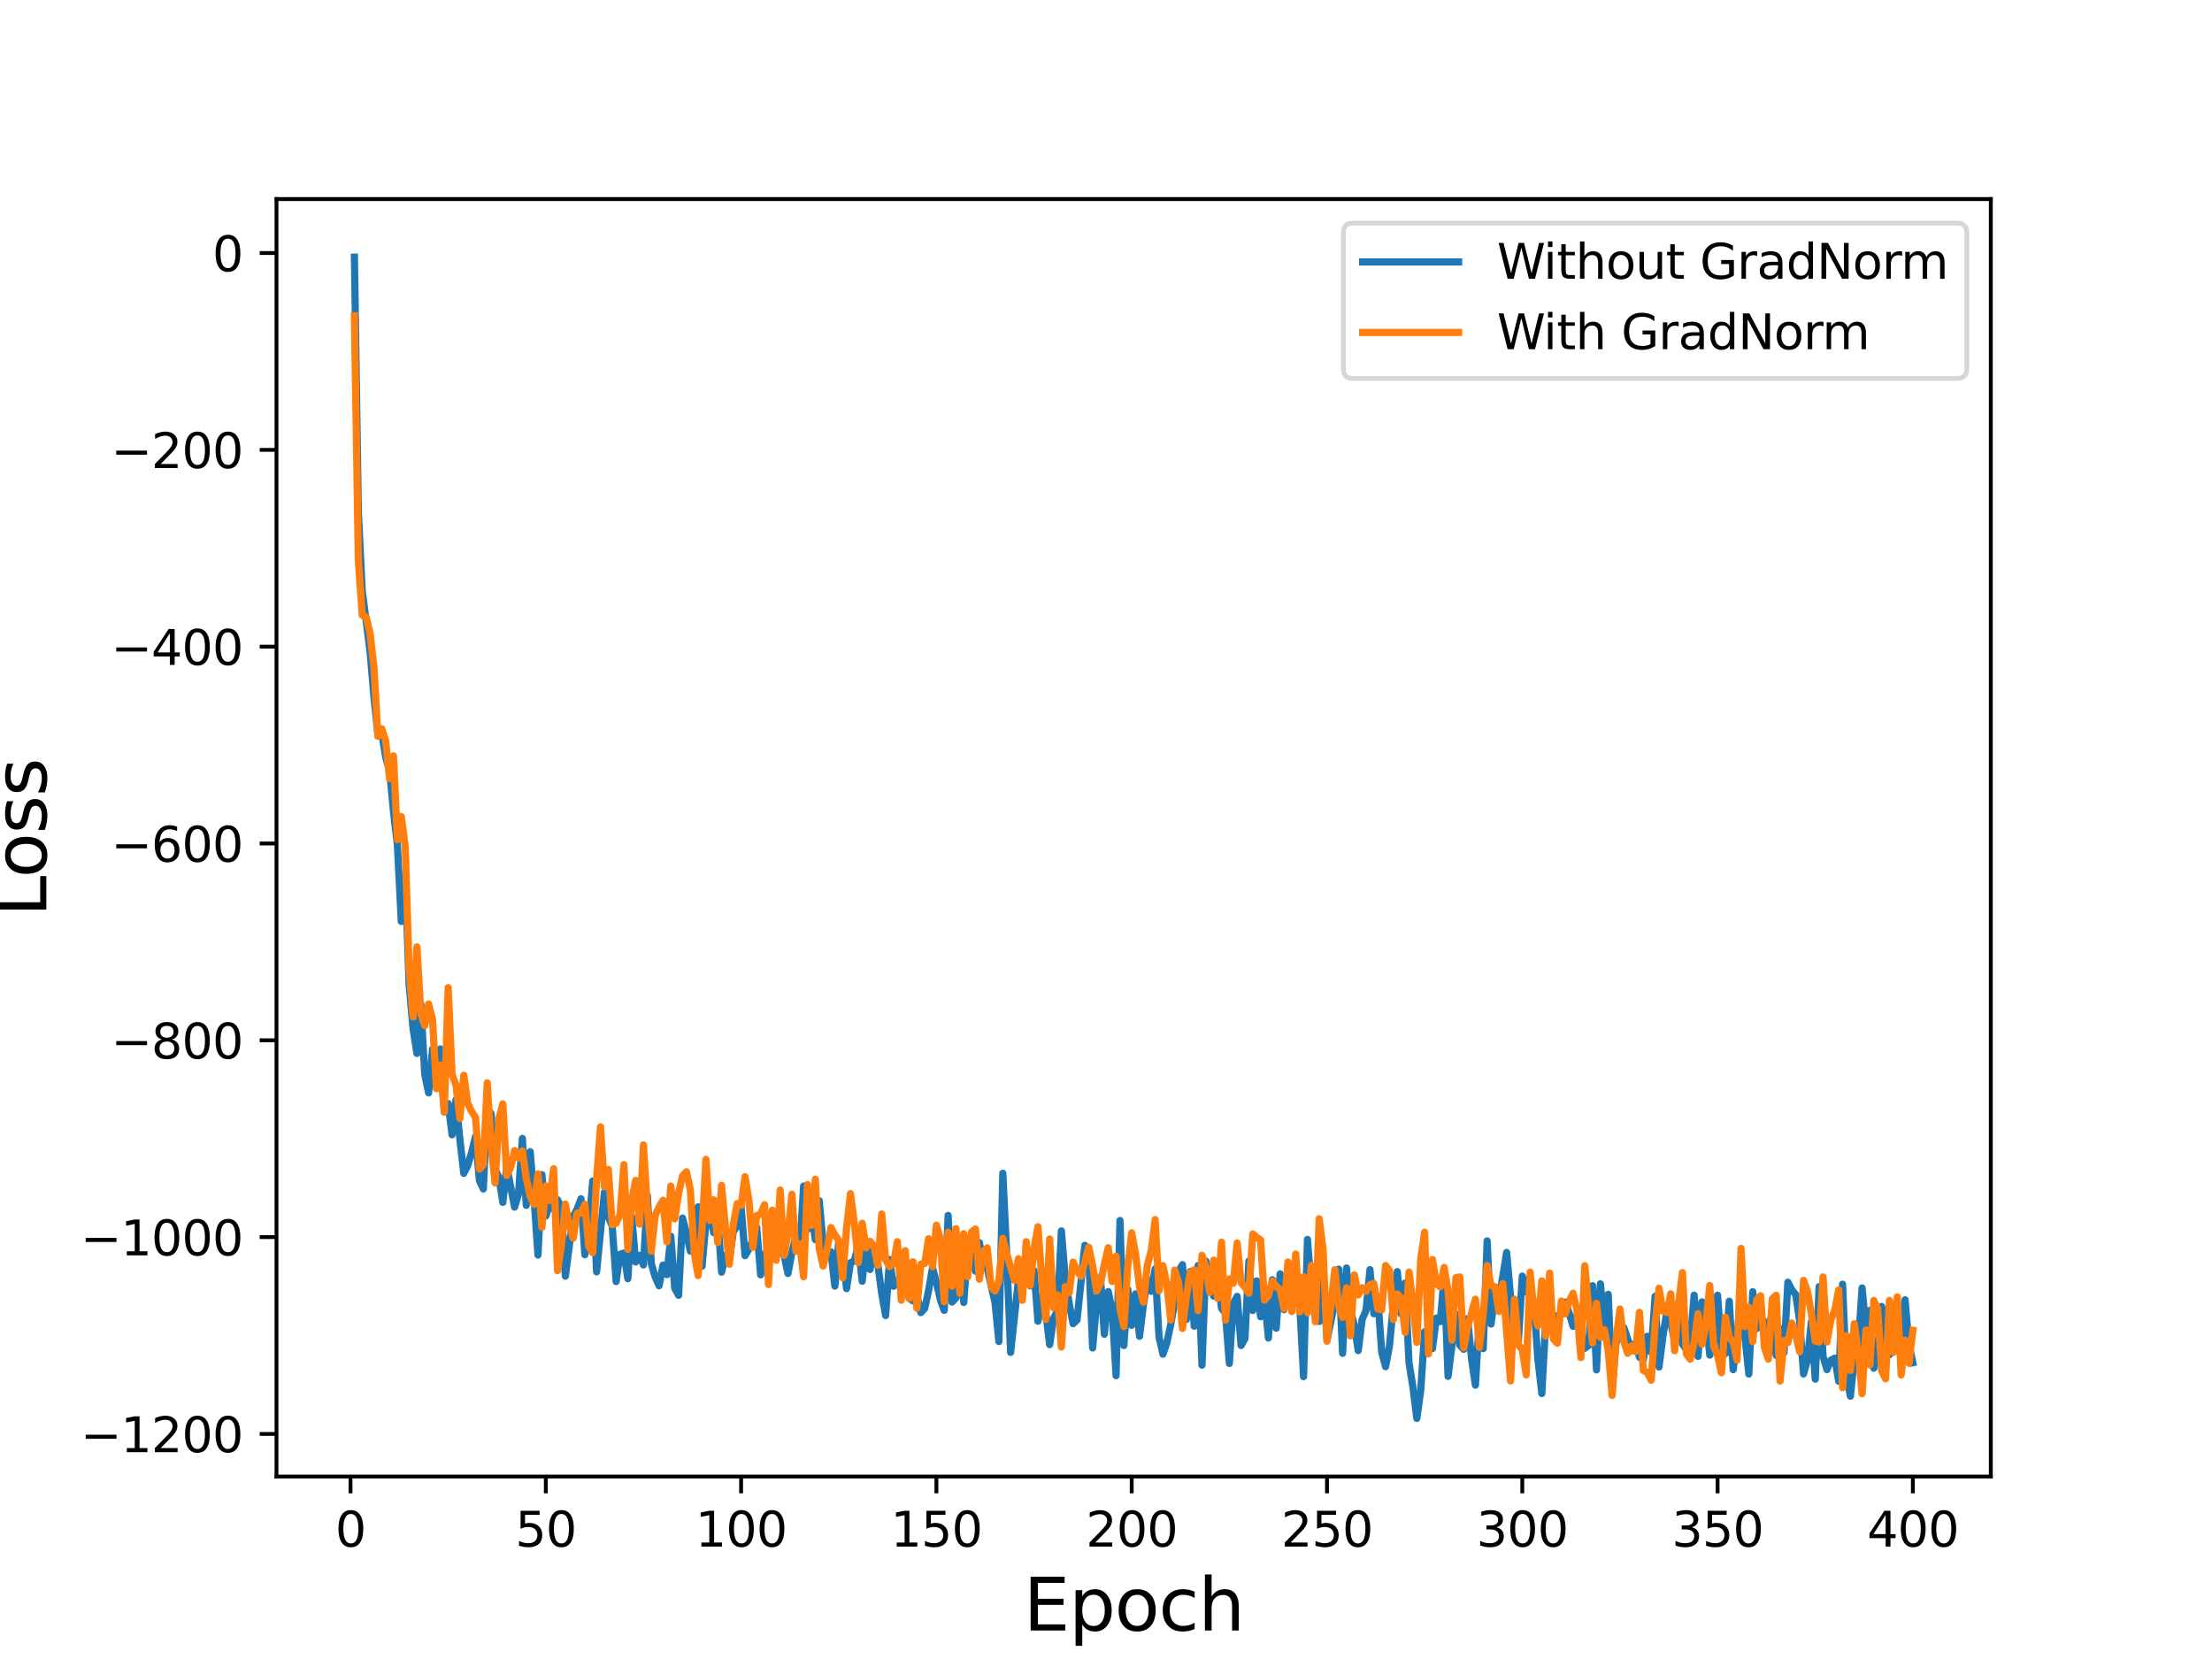 <?xml version="1.0" encoding="utf-8" standalone="no"?>
<!DOCTYPE svg PUBLIC "-//W3C//DTD SVG 1.1//EN"
  "http://www.w3.org/Graphics/SVG/1.1/DTD/svg11.dtd">
<svg height="345.6pt" version="1.1" viewBox="0 0 460.8 345.6" width="460.8pt" xmlns="http://www.w3.org/2000/svg" xmlns:xlink="http://www.w3.org/1999/xlink">
 <defs>
  <style type="text/css">*{stroke-linecap:butt;stroke-linejoin:round;}</style>
 </defs>
 <g id="figure_1">
  <g id="patch_1">
   <path d="M 0 345.6 
L 460.8 345.6 
L 460.8 0 
L 0 0 
z
" style="fill:#ffffff;"/>
  </g>
  <g id="axes_1">
   <g id="patch_2">
    <path d="M 57.6 307.584 
L 414.72 307.584 
L 414.72 41.472 
L 57.6 41.472 
z
" style="fill:#ffffff;"/>
   </g>
   <g id="matplotlib.axis_1">
    <g id="xtick_1">
     <g id="line2d_1">
      <defs>
       <path d="M 0 0 
L 0 3.5 
" id="m6dc95520d5" style="stroke:#000000;stroke-width:0.8;"/>
      </defs>
      <g>
       <use style="stroke:#000000;stroke-width:0.8;" x="73.019" xlink:href="#m6dc95520d5" y="307.584"/>
      </g>
     </g>
     <g id="text_1">
      <!-- 0 -->
      <g transform="translate(69.838 322.182)scale(0.1 -0.1)">
       <defs>
        <path d="M 2034 4250 
Q 1547 4250 1301 3770 
Q 1056 3291 1056 2328 
Q 1056 1369 1301 889 
Q 1547 409 2034 409 
Q 2525 409 2770 889 
Q 3016 1369 3016 2328 
Q 3016 3291 2770 3770 
Q 2525 4250 2034 4250 
z
M 2034 4750 
Q 2819 4750 3233 4129 
Q 3647 3509 3647 2328 
Q 3647 1150 3233 529 
Q 2819 -91 2034 -91 
Q 1250 -91 836 529 
Q 422 1150 422 2328 
Q 422 3509 836 4129 
Q 1250 4750 2034 4750 
z
" id="DejaVuSans-30" transform="scale(0.016)"/>
       </defs>
       <use xlink:href="#DejaVuSans-30"/>
      </g>
     </g>
    </g>
    <g id="xtick_2">
     <g id="line2d_2">
      <g>
       <use style="stroke:#000000;stroke-width:0.8;" x="113.703" xlink:href="#m6dc95520d5" y="307.584"/>
      </g>
     </g>
     <g id="text_2">
      <!-- 50 -->
      <g transform="translate(107.34 322.182)scale(0.1 -0.1)">
       <defs>
        <path d="M 691 4666 
L 3169 4666 
L 3169 4134 
L 1269 4134 
L 1269 2991 
Q 1406 3038 1543 3061 
Q 1681 3084 1819 3084 
Q 2600 3084 3056 2656 
Q 3513 2228 3513 1497 
Q 3513 744 3044 326 
Q 2575 -91 1722 -91 
Q 1428 -91 1123 -41 
Q 819 9 494 109 
L 494 744 
Q 775 591 1075 516 
Q 1375 441 1709 441 
Q 2250 441 2565 725 
Q 2881 1009 2881 1497 
Q 2881 1984 2565 2268 
Q 2250 2553 1709 2553 
Q 1456 2553 1204 2497 
Q 953 2441 691 2322 
L 691 4666 
z
" id="DejaVuSans-35" transform="scale(0.016)"/>
       </defs>
       <use xlink:href="#DejaVuSans-35"/>
       <use x="63.623" xlink:href="#DejaVuSans-30"/>
      </g>
     </g>
    </g>
    <g id="xtick_3">
     <g id="line2d_3">
      <g>
       <use style="stroke:#000000;stroke-width:0.8;" x="154.386" xlink:href="#m6dc95520d5" y="307.584"/>
      </g>
     </g>
     <g id="text_3">
      <!-- 100 -->
      <g transform="translate(144.842 322.182)scale(0.1 -0.1)">
       <defs>
        <path d="M 794 531 
L 1825 531 
L 1825 4091 
L 703 3866 
L 703 4441 
L 1819 4666 
L 2450 4666 
L 2450 531 
L 3481 531 
L 3481 0 
L 794 0 
L 794 531 
z
" id="DejaVuSans-31" transform="scale(0.016)"/>
       </defs>
       <use xlink:href="#DejaVuSans-31"/>
       <use x="63.623" xlink:href="#DejaVuSans-30"/>
       <use x="127.246" xlink:href="#DejaVuSans-30"/>
      </g>
     </g>
    </g>
    <g id="xtick_4">
     <g id="line2d_4">
      <g>
       <use style="stroke:#000000;stroke-width:0.8;" x="195.07" xlink:href="#m6dc95520d5" y="307.584"/>
      </g>
     </g>
     <g id="text_4">
      <!-- 150 -->
      <g transform="translate(185.526 322.182)scale(0.1 -0.1)">
       <use xlink:href="#DejaVuSans-31"/>
       <use x="63.623" xlink:href="#DejaVuSans-35"/>
       <use x="127.246" xlink:href="#DejaVuSans-30"/>
      </g>
     </g>
    </g>
    <g id="xtick_5">
     <g id="line2d_5">
      <g>
       <use style="stroke:#000000;stroke-width:0.8;" x="235.753" xlink:href="#m6dc95520d5" y="307.584"/>
      </g>
     </g>
     <g id="text_5">
      <!-- 200 -->
      <g transform="translate(226.209 322.182)scale(0.1 -0.1)">
       <defs>
        <path d="M 1228 531 
L 3431 531 
L 3431 0 
L 469 0 
L 469 531 
Q 828 903 1448 1529 
Q 2069 2156 2228 2338 
Q 2531 2678 2651 2914 
Q 2772 3150 2772 3378 
Q 2772 3750 2511 3984 
Q 2250 4219 1831 4219 
Q 1534 4219 1204 4116 
Q 875 4013 500 3803 
L 500 4441 
Q 881 4594 1212 4672 
Q 1544 4750 1819 4750 
Q 2544 4750 2975 4387 
Q 3406 4025 3406 3419 
Q 3406 3131 3298 2873 
Q 3191 2616 2906 2266 
Q 2828 2175 2409 1742 
Q 1991 1309 1228 531 
z
" id="DejaVuSans-32" transform="scale(0.016)"/>
       </defs>
       <use xlink:href="#DejaVuSans-32"/>
       <use x="63.623" xlink:href="#DejaVuSans-30"/>
       <use x="127.246" xlink:href="#DejaVuSans-30"/>
      </g>
     </g>
    </g>
    <g id="xtick_6">
     <g id="line2d_6">
      <g>
       <use style="stroke:#000000;stroke-width:0.8;" x="276.437" xlink:href="#m6dc95520d5" y="307.584"/>
      </g>
     </g>
     <g id="text_6">
      <!-- 250 -->
      <g transform="translate(266.893 322.182)scale(0.1 -0.1)">
       <use xlink:href="#DejaVuSans-32"/>
       <use x="63.623" xlink:href="#DejaVuSans-35"/>
       <use x="127.246" xlink:href="#DejaVuSans-30"/>
      </g>
     </g>
    </g>
    <g id="xtick_7">
     <g id="line2d_7">
      <g>
       <use style="stroke:#000000;stroke-width:0.8;" x="317.12" xlink:href="#m6dc95520d5" y="307.584"/>
      </g>
     </g>
     <g id="text_7">
      <!-- 300 -->
      <g transform="translate(307.576 322.182)scale(0.1 -0.1)">
       <defs>
        <path d="M 2597 2516 
Q 3050 2419 3304 2112 
Q 3559 1806 3559 1356 
Q 3559 666 3084 287 
Q 2609 -91 1734 -91 
Q 1441 -91 1130 -33 
Q 819 25 488 141 
L 488 750 
Q 750 597 1062 519 
Q 1375 441 1716 441 
Q 2309 441 2620 675 
Q 2931 909 2931 1356 
Q 2931 1769 2642 2001 
Q 2353 2234 1838 2234 
L 1294 2234 
L 1294 2753 
L 1863 2753 
Q 2328 2753 2575 2939 
Q 2822 3125 2822 3475 
Q 2822 3834 2567 4026 
Q 2313 4219 1838 4219 
Q 1578 4219 1281 4162 
Q 984 4106 628 3988 
L 628 4550 
Q 988 4650 1302 4700 
Q 1616 4750 1894 4750 
Q 2613 4750 3031 4423 
Q 3450 4097 3450 3541 
Q 3450 3153 3228 2886 
Q 3006 2619 2597 2516 
z
" id="DejaVuSans-33" transform="scale(0.016)"/>
       </defs>
       <use xlink:href="#DejaVuSans-33"/>
       <use x="63.623" xlink:href="#DejaVuSans-30"/>
       <use x="127.246" xlink:href="#DejaVuSans-30"/>
      </g>
     </g>
    </g>
    <g id="xtick_8">
     <g id="line2d_8">
      <g>
       <use style="stroke:#000000;stroke-width:0.8;" x="357.804" xlink:href="#m6dc95520d5" y="307.584"/>
      </g>
     </g>
     <g id="text_8">
      <!-- 350 -->
      <g transform="translate(348.26 322.182)scale(0.1 -0.1)">
       <use xlink:href="#DejaVuSans-33"/>
       <use x="63.623" xlink:href="#DejaVuSans-35"/>
       <use x="127.246" xlink:href="#DejaVuSans-30"/>
      </g>
     </g>
    </g>
    <g id="xtick_9">
     <g id="line2d_9">
      <g>
       <use style="stroke:#000000;stroke-width:0.8;" x="398.487" xlink:href="#m6dc95520d5" y="307.584"/>
      </g>
     </g>
     <g id="text_9">
      <!-- 400 -->
      <g transform="translate(388.944 322.182)scale(0.1 -0.1)">
       <defs>
        <path d="M 2419 4116 
L 825 1625 
L 2419 1625 
L 2419 4116 
z
M 2253 4666 
L 3047 4666 
L 3047 1625 
L 3713 1625 
L 3713 1100 
L 3047 1100 
L 3047 0 
L 2419 0 
L 2419 1100 
L 313 1100 
L 313 1709 
L 2253 4666 
z
" id="DejaVuSans-34" transform="scale(0.016)"/>
       </defs>
       <use xlink:href="#DejaVuSans-34"/>
       <use x="63.623" xlink:href="#DejaVuSans-30"/>
       <use x="127.246" xlink:href="#DejaVuSans-30"/>
      </g>
     </g>
    </g>
    <g id="text_10">
     <!-- Epoch -->
     <g transform="translate(213.194 339.66)scale(0.15 -0.15)">
      <defs>
       <path d="M 628 4666 
L 3578 4666 
L 3578 4134 
L 1259 4134 
L 1259 2753 
L 3481 2753 
L 3481 2222 
L 1259 2222 
L 1259 531 
L 3634 531 
L 3634 0 
L 628 0 
L 628 4666 
z
" id="DejaVuSans-45" transform="scale(0.016)"/>
       <path d="M 1159 525 
L 1159 -1331 
L 581 -1331 
L 581 3500 
L 1159 3500 
L 1159 2969 
Q 1341 3281 1617 3432 
Q 1894 3584 2278 3584 
Q 2916 3584 3314 3078 
Q 3713 2572 3713 1747 
Q 3713 922 3314 415 
Q 2916 -91 2278 -91 
Q 1894 -91 1617 61 
Q 1341 213 1159 525 
z
M 3116 1747 
Q 3116 2381 2855 2742 
Q 2594 3103 2138 3103 
Q 1681 3103 1420 2742 
Q 1159 2381 1159 1747 
Q 1159 1113 1420 752 
Q 1681 391 2138 391 
Q 2594 391 2855 752 
Q 3116 1113 3116 1747 
z
" id="DejaVuSans-70" transform="scale(0.016)"/>
       <path d="M 1959 3097 
Q 1497 3097 1228 2736 
Q 959 2375 959 1747 
Q 959 1119 1226 758 
Q 1494 397 1959 397 
Q 2419 397 2687 759 
Q 2956 1122 2956 1747 
Q 2956 2369 2687 2733 
Q 2419 3097 1959 3097 
z
M 1959 3584 
Q 2709 3584 3137 3096 
Q 3566 2609 3566 1747 
Q 3566 888 3137 398 
Q 2709 -91 1959 -91 
Q 1206 -91 779 398 
Q 353 888 353 1747 
Q 353 2609 779 3096 
Q 1206 3584 1959 3584 
z
" id="DejaVuSans-6f" transform="scale(0.016)"/>
       <path d="M 3122 3366 
L 3122 2828 
Q 2878 2963 2633 3030 
Q 2388 3097 2138 3097 
Q 1578 3097 1268 2742 
Q 959 2388 959 1747 
Q 959 1106 1268 751 
Q 1578 397 2138 397 
Q 2388 397 2633 464 
Q 2878 531 3122 666 
L 3122 134 
Q 2881 22 2623 -34 
Q 2366 -91 2075 -91 
Q 1284 -91 818 406 
Q 353 903 353 1747 
Q 353 2603 823 3093 
Q 1294 3584 2113 3584 
Q 2378 3584 2631 3529 
Q 2884 3475 3122 3366 
z
" id="DejaVuSans-63" transform="scale(0.016)"/>
       <path d="M 3513 2113 
L 3513 0 
L 2938 0 
L 2938 2094 
Q 2938 2591 2744 2837 
Q 2550 3084 2163 3084 
Q 1697 3084 1428 2787 
Q 1159 2491 1159 1978 
L 1159 0 
L 581 0 
L 581 4863 
L 1159 4863 
L 1159 2956 
Q 1366 3272 1645 3428 
Q 1925 3584 2291 3584 
Q 2894 3584 3203 3211 
Q 3513 2838 3513 2113 
z
" id="DejaVuSans-68" transform="scale(0.016)"/>
      </defs>
      <use xlink:href="#DejaVuSans-45"/>
      <use x="63.184" xlink:href="#DejaVuSans-70"/>
      <use x="126.66" xlink:href="#DejaVuSans-6f"/>
      <use x="187.842" xlink:href="#DejaVuSans-63"/>
      <use x="242.822" xlink:href="#DejaVuSans-68"/>
     </g>
    </g>
   </g>
   <g id="matplotlib.axis_2">
    <g id="ytick_1">
     <g id="line2d_10">
      <defs>
       <path d="M 0 0 
L -3.5 0 
" id="mad5a3ebcb2" style="stroke:#000000;stroke-width:0.8;"/>
      </defs>
      <g>
       <use style="stroke:#000000;stroke-width:0.8;" x="57.6" xlink:href="#mad5a3ebcb2" y="298.712"/>
      </g>
     </g>
     <g id="text_11">
      <!-- −1200 -->
      <g transform="translate(16.77 302.511)scale(0.1 -0.1)">
       <defs>
        <path d="M 678 2272 
L 4684 2272 
L 4684 1741 
L 678 1741 
L 678 2272 
z
" id="DejaVuSans-2212" transform="scale(0.016)"/>
       </defs>
       <use xlink:href="#DejaVuSans-2212"/>
       <use x="83.789" xlink:href="#DejaVuSans-31"/>
       <use x="147.412" xlink:href="#DejaVuSans-32"/>
       <use x="211.035" xlink:href="#DejaVuSans-30"/>
       <use x="274.658" xlink:href="#DejaVuSans-30"/>
      </g>
     </g>
    </g>
    <g id="ytick_2">
     <g id="line2d_11">
      <g>
       <use style="stroke:#000000;stroke-width:0.8;" x="57.6" xlink:href="#mad5a3ebcb2" y="257.712"/>
      </g>
     </g>
     <g id="text_12">
      <!-- −1000 -->
      <g transform="translate(16.77 261.511)scale(0.1 -0.1)">
       <use xlink:href="#DejaVuSans-2212"/>
       <use x="83.789" xlink:href="#DejaVuSans-31"/>
       <use x="147.412" xlink:href="#DejaVuSans-30"/>
       <use x="211.035" xlink:href="#DejaVuSans-30"/>
       <use x="274.658" xlink:href="#DejaVuSans-30"/>
      </g>
     </g>
    </g>
    <g id="ytick_3">
     <g id="line2d_12">
      <g>
       <use style="stroke:#000000;stroke-width:0.8;" x="57.6" xlink:href="#mad5a3ebcb2" y="216.711"/>
      </g>
     </g>
     <g id="text_13">
      <!-- −800 -->
      <g transform="translate(23.133 220.51)scale(0.1 -0.1)">
       <defs>
        <path d="M 2034 2216 
Q 1584 2216 1326 1975 
Q 1069 1734 1069 1313 
Q 1069 891 1326 650 
Q 1584 409 2034 409 
Q 2484 409 2743 651 
Q 3003 894 3003 1313 
Q 3003 1734 2745 1975 
Q 2488 2216 2034 2216 
z
M 1403 2484 
Q 997 2584 770 2862 
Q 544 3141 544 3541 
Q 544 4100 942 4425 
Q 1341 4750 2034 4750 
Q 2731 4750 3128 4425 
Q 3525 4100 3525 3541 
Q 3525 3141 3298 2862 
Q 3072 2584 2669 2484 
Q 3125 2378 3379 2068 
Q 3634 1759 3634 1313 
Q 3634 634 3220 271 
Q 2806 -91 2034 -91 
Q 1263 -91 848 271 
Q 434 634 434 1313 
Q 434 1759 690 2068 
Q 947 2378 1403 2484 
z
M 1172 3481 
Q 1172 3119 1398 2916 
Q 1625 2713 2034 2713 
Q 2441 2713 2670 2916 
Q 2900 3119 2900 3481 
Q 2900 3844 2670 4047 
Q 2441 4250 2034 4250 
Q 1625 4250 1398 4047 
Q 1172 3844 1172 3481 
z
" id="DejaVuSans-38" transform="scale(0.016)"/>
       </defs>
       <use xlink:href="#DejaVuSans-2212"/>
       <use x="83.789" xlink:href="#DejaVuSans-38"/>
       <use x="147.412" xlink:href="#DejaVuSans-30"/>
       <use x="211.035" xlink:href="#DejaVuSans-30"/>
      </g>
     </g>
    </g>
    <g id="ytick_4">
     <g id="line2d_13">
      <g>
       <use style="stroke:#000000;stroke-width:0.8;" x="57.6" xlink:href="#mad5a3ebcb2" y="175.711"/>
      </g>
     </g>
     <g id="text_14">
      <!-- −600 -->
      <g transform="translate(23.133 179.51)scale(0.1 -0.1)">
       <defs>
        <path d="M 2113 2584 
Q 1688 2584 1439 2293 
Q 1191 2003 1191 1497 
Q 1191 994 1439 701 
Q 1688 409 2113 409 
Q 2538 409 2786 701 
Q 3034 994 3034 1497 
Q 3034 2003 2786 2293 
Q 2538 2584 2113 2584 
z
M 3366 4563 
L 3366 3988 
Q 3128 4100 2886 4159 
Q 2644 4219 2406 4219 
Q 1781 4219 1451 3797 
Q 1122 3375 1075 2522 
Q 1259 2794 1537 2939 
Q 1816 3084 2150 3084 
Q 2853 3084 3261 2657 
Q 3669 2231 3669 1497 
Q 3669 778 3244 343 
Q 2819 -91 2113 -91 
Q 1303 -91 875 529 
Q 447 1150 447 2328 
Q 447 3434 972 4092 
Q 1497 4750 2381 4750 
Q 2619 4750 2861 4703 
Q 3103 4656 3366 4563 
z
" id="DejaVuSans-36" transform="scale(0.016)"/>
       </defs>
       <use xlink:href="#DejaVuSans-2212"/>
       <use x="83.789" xlink:href="#DejaVuSans-36"/>
       <use x="147.412" xlink:href="#DejaVuSans-30"/>
       <use x="211.035" xlink:href="#DejaVuSans-30"/>
      </g>
     </g>
    </g>
    <g id="ytick_5">
     <g id="line2d_14">
      <g>
       <use style="stroke:#000000;stroke-width:0.8;" x="57.6" xlink:href="#mad5a3ebcb2" y="134.71"/>
      </g>
     </g>
     <g id="text_15">
      <!-- −400 -->
      <g transform="translate(23.133 138.509)scale(0.1 -0.1)">
       <use xlink:href="#DejaVuSans-2212"/>
       <use x="83.789" xlink:href="#DejaVuSans-34"/>
       <use x="147.412" xlink:href="#DejaVuSans-30"/>
       <use x="211.035" xlink:href="#DejaVuSans-30"/>
      </g>
     </g>
    </g>
    <g id="ytick_6">
     <g id="line2d_15">
      <g>
       <use style="stroke:#000000;stroke-width:0.8;" x="57.6" xlink:href="#mad5a3ebcb2" y="93.71"/>
      </g>
     </g>
     <g id="text_16">
      <!-- −200 -->
      <g transform="translate(23.133 97.509)scale(0.1 -0.1)">
       <use xlink:href="#DejaVuSans-2212"/>
       <use x="83.789" xlink:href="#DejaVuSans-32"/>
       <use x="147.412" xlink:href="#DejaVuSans-30"/>
       <use x="211.035" xlink:href="#DejaVuSans-30"/>
      </g>
     </g>
    </g>
    <g id="ytick_7">
     <g id="line2d_16">
      <g>
       <use style="stroke:#000000;stroke-width:0.8;" x="57.6" xlink:href="#mad5a3ebcb2" y="52.709"/>
      </g>
     </g>
     <g id="text_17">
      <!-- 0 -->
      <g transform="translate(44.237 56.508)scale(0.1 -0.1)">
       <use xlink:href="#DejaVuSans-30"/>
      </g>
     </g>
    </g>
    <g id="text_18">
     <!-- Loss -->
     <g transform="translate(9.651 190.979)rotate(-90)scale(0.15 -0.15)">
      <defs>
       <path d="M 628 4666 
L 1259 4666 
L 1259 531 
L 3531 531 
L 3531 0 
L 628 0 
L 628 4666 
z
" id="DejaVuSans-4c" transform="scale(0.016)"/>
       <path d="M 2834 3397 
L 2834 2853 
Q 2591 2978 2328 3040 
Q 2066 3103 1784 3103 
Q 1356 3103 1142 2972 
Q 928 2841 928 2578 
Q 928 2378 1081 2264 
Q 1234 2150 1697 2047 
L 1894 2003 
Q 2506 1872 2764 1633 
Q 3022 1394 3022 966 
Q 3022 478 2636 193 
Q 2250 -91 1575 -91 
Q 1294 -91 989 -36 
Q 684 19 347 128 
L 347 722 
Q 666 556 975 473 
Q 1284 391 1588 391 
Q 1994 391 2212 530 
Q 2431 669 2431 922 
Q 2431 1156 2273 1281 
Q 2116 1406 1581 1522 
L 1381 1569 
Q 847 1681 609 1914 
Q 372 2147 372 2553 
Q 372 3047 722 3315 
Q 1072 3584 1716 3584 
Q 2034 3584 2315 3537 
Q 2597 3491 2834 3397 
z
" id="DejaVuSans-73" transform="scale(0.016)"/>
      </defs>
      <use xlink:href="#DejaVuSans-4c"/>
      <use x="53.963" xlink:href="#DejaVuSans-6f"/>
      <use x="115.145" xlink:href="#DejaVuSans-73"/>
      <use x="167.244" xlink:href="#DejaVuSans-73"/>
     </g>
    </g>
   </g>
   <g id="line2d_17">
    <path clip-path="url(#p51d6025298)" d="M 73.833 53.568 
L 74.646 106.511 
L 75.46 123.104 
L 77.087 135.684 
L 77.901 145.221 
L 78.715 152.905 
L 79.528 152.728 
L 80.342 157.732 
L 81.156 160.523 
L 81.969 169.092 
L 82.783 176.018 
L 83.597 191.951 
L 84.41 182.485 
L 85.224 205.009 
L 86.038 214.216 
L 86.851 219.449 
L 87.665 209.105 
L 88.479 223.814 
L 89.292 227.666 
L 90.106 218.54 
L 90.92 224.005 
L 91.733 218.514 
L 92.547 231.653 
L 93.361 229.877 
L 94.174 236.393 
L 94.988 229.112 
L 95.802 237.367 
L 96.616 244.428 
L 97.429 242.804 
L 98.243 240.073 
L 99.057 236.78 
L 99.87 245.926 
L 100.684 247.69 
L 101.498 230.894 
L 102.311 232.012 
L 103.125 243.495 
L 103.939 245.331 
L 104.752 250.484 
L 105.566 243.002 
L 107.193 251.459 
L 108.007 248.793 
L 108.821 237.16 
L 109.634 251.094 
L 110.448 239.912 
L 111.262 249.715 
L 112.075 261.452 
L 112.889 244.704 
L 113.703 253.334 
L 114.516 250.831 
L 115.33 251.859 
L 116.144 249.939 
L 116.957 251.535 
L 117.771 265.847 
L 119.398 253.437 
L 120.212 251.902 
L 121.026 249.73 
L 121.839 261.378 
L 122.653 256.304 
L 123.467 246.031 
L 124.28 264.954 
L 125.908 248.385 
L 126.721 253.49 
L 127.535 255.406 
L 128.349 266.976 
L 129.162 261.282 
L 129.976 261.031 
L 130.79 266.384 
L 131.603 253.427 
L 132.417 262.893 
L 133.231 261.501 
L 134.044 263.52 
L 134.858 249.071 
L 135.672 263.224 
L 136.485 266.017 
L 137.299 267.855 
L 138.113 263.545 
L 138.926 265.539 
L 139.74 257.53 
L 140.554 268.341 
L 141.367 269.839 
L 142.181 253.739 
L 142.995 256.871 
L 143.808 260.631 
L 144.622 259.34 
L 145.436 251.409 
L 146.249 263.788 
L 147.063 254.615 
L 147.877 253.059 
L 148.69 256.794 
L 149.504 253.398 
L 150.318 265.025 
L 151.131 261.526 
L 151.945 262.337 
L 152.759 256.569 
L 153.572 255.356 
L 154.386 251.388 
L 155.2 261.585 
L 156.013 260.23 
L 156.827 258.218 
L 157.641 255.696 
L 158.454 265.576 
L 159.268 261.227 
L 160.082 261.581 
L 160.895 253.791 
L 161.709 260.397 
L 162.523 260.734 
L 163.336 261.506 
L 164.15 265.289 
L 164.964 260.962 
L 165.777 257.599 
L 166.591 260.505 
L 167.405 247.081 
L 168.219 256.091 
L 169.032 252.294 
L 169.846 258.251 
L 170.66 250.128 
L 171.473 259.185 
L 172.287 260.63 
L 173.101 260.776 
L 173.914 267.92 
L 174.728 258.647 
L 175.542 260.621 
L 176.355 268.439 
L 177.169 263.064 
L 177.983 262.667 
L 178.796 259.372 
L 179.61 266.907 
L 180.424 259.177 
L 181.237 264.46 
L 182.051 260.096 
L 182.865 263.35 
L 183.678 269.489 
L 184.492 274.055 
L 185.306 262.392 
L 186.119 267.96 
L 186.933 267.381 
L 187.747 265.389 
L 188.56 264.941 
L 189.374 270.387 
L 190.188 271.004 
L 191.001 269.856 
L 191.815 273.439 
L 192.629 272.566 
L 193.442 268.839 
L 194.256 264.063 
L 195.07 267.131 
L 195.883 270.737 
L 196.697 272.97 
L 197.511 253.201 
L 198.324 271.248 
L 199.138 270.385 
L 199.952 261.799 
L 200.765 271.328 
L 201.579 260.349 
L 202.393 261.053 
L 203.206 264.826 
L 204.02 258.86 
L 204.834 263.016 
L 205.647 264.179 
L 207.275 271.334 
L 208.088 279.466 
L 208.902 244.411 
L 209.716 261.242 
L 210.529 281.736 
L 212.157 266.686 
L 212.97 268.263 
L 213.784 264.395 
L 214.598 267.878 
L 215.411 264.711 
L 216.225 275.229 
L 217.039 270.202 
L 217.852 273.465 
L 218.666 280.103 
L 219.48 274.612 
L 220.293 273.132 
L 221.107 256.424 
L 221.921 266.425 
L 222.734 271.517 
L 223.548 275.751 
L 224.362 274.977 
L 225.989 259.43 
L 226.803 261.779 
L 227.616 280.804 
L 228.43 271.471 
L 229.244 266.043 
L 230.057 277.949 
L 230.871 269.068 
L 231.685 273.065 
L 232.498 286.572 
L 233.312 254.252 
L 234.126 280.291 
L 234.939 268.564 
L 235.753 276.098 
L 236.567 269.53 
L 237.381 278.375 
L 238.194 271.822 
L 239.008 266.6 
L 239.822 268.993 
L 240.635 264.349 
L 241.449 278.495 
L 242.263 282.101 
L 243.076 279.745 
L 243.89 275.872 
L 244.704 271.285 
L 245.517 264.82 
L 246.331 263.448 
L 247.145 274.866 
L 247.958 264.869 
L 248.772 276.266 
L 249.586 263.64 
L 250.399 284.393 
L 251.213 262.72 
L 252.027 266.717 
L 252.84 270.004 
L 253.654 265.923 
L 254.468 272.55 
L 255.281 273.544 
L 256.095 284.034 
L 256.909 271.558 
L 257.722 270.06 
L 258.536 280.296 
L 259.35 278.839 
L 260.163 262.721 
L 260.977 273.009 
L 261.791 266.837 
L 262.604 274.309 
L 263.418 270.106 
L 264.232 278.738 
L 265.045 266.594 
L 265.859 276.692 
L 266.673 265.371 
L 267.486 272.833 
L 268.3 267.358 
L 269.114 267.058 
L 269.927 270.968 
L 270.741 271.471 
L 271.555 286.78 
L 272.368 258.199 
L 273.182 268.909 
L 273.996 265.079 
L 274.809 275.295 
L 275.623 265.217 
L 276.437 279.144 
L 278.064 271.334 
L 278.878 264.391 
L 279.691 281.92 
L 280.505 264.142 
L 281.319 272.911 
L 282.132 276.101 
L 282.946 281.361 
L 283.76 274.843 
L 284.573 272.979 
L 285.387 264.489 
L 286.201 273.671 
L 287.014 270.138 
L 287.828 281.68 
L 288.642 284.704 
L 289.455 280.319 
L 290.269 271.603 
L 291.083 264.907 
L 291.896 273.746 
L 292.71 267.273 
L 293.524 283.914 
L 294.337 288.948 
L 295.151 295.488 
L 295.965 289.637 
L 296.778 277.42 
L 297.592 278.29 
L 298.406 280.939 
L 299.219 274.584 
L 300.033 275.318 
L 300.847 265.925 
L 301.66 286.715 
L 303.288 273.775 
L 304.101 280.205 
L 304.915 281.091 
L 305.729 274.699 
L 306.543 283.004 
L 307.356 288.56 
L 308.17 274.732 
L 308.984 280.946 
L 309.797 258.498 
L 310.611 275.822 
L 311.425 269.728 
L 312.238 270.906 
L 313.866 260.9 
L 315.493 279.596 
L 316.307 279.374 
L 317.12 265.832 
L 317.934 269.148 
L 318.748 268.233 
L 319.561 271.793 
L 320.375 283.21 
L 321.189 290.295 
L 322.002 275.288 
L 322.816 274.077 
L 323.63 273.958 
L 324.443 274.238 
L 325.257 273.846 
L 326.071 271.265 
L 326.884 273.532 
L 327.698 276.297 
L 328.512 274.025 
L 329.325 277.096 
L 330.139 280.884 
L 330.953 280.278 
L 331.766 267.836 
L 332.58 285.368 
L 333.394 267.444 
L 334.207 275.971 
L 335.021 269.637 
L 335.835 289.255 
L 336.648 279.695 
L 338.276 276.581 
L 339.903 281.372 
L 340.717 279.814 
L 341.53 282.748 
L 342.344 283.249 
L 343.158 278.381 
L 343.971 281.66 
L 344.785 270.055 
L 345.599 284.767 
L 346.412 278.403 
L 347.226 273.273 
L 348.04 275.567 
L 348.853 279.339 
L 349.667 271.312 
L 350.481 279.997 
L 351.294 281.099 
L 352.108 279.522 
L 352.922 269.808 
L 353.735 282.562 
L 354.549 271.2 
L 355.363 274.306 
L 356.176 282.301 
L 356.99 280.215 
L 357.804 269.815 
L 358.617 280.867 
L 359.431 281.979 
L 360.245 271.074 
L 361.058 285.33 
L 361.872 278.855 
L 362.686 269.095 
L 363.499 278.504 
L 364.313 286.229 
L 365.127 269.086 
L 365.94 276.739 
L 366.754 275.884 
L 367.568 275.288 
L 368.381 276.37 
L 369.195 273.637 
L 370.009 282.366 
L 370.822 276.825 
L 371.636 281.804 
L 372.45 267.107 
L 373.263 268.685 
L 374.077 269.704 
L 374.891 275.1 
L 375.704 286.221 
L 376.518 283.354 
L 377.332 275.36 
L 378.146 287.308 
L 378.959 268.026 
L 379.773 282.554 
L 380.587 285.315 
L 381.4 283.351 
L 382.214 282.932 
L 383.028 287.734 
L 383.841 267.526 
L 384.655 286.788 
L 385.469 290.847 
L 386.282 283.143 
L 387.096 280.347 
L 387.91 268.299 
L 388.723 277.117 
L 389.537 272.976 
L 390.351 285.023 
L 391.164 282.185 
L 391.978 272.161 
L 392.792 279.392 
L 393.605 282.215 
L 394.419 280.532 
L 395.233 280.509 
L 396.046 278.471 
L 396.86 270.772 
L 397.674 280.138 
L 398.487 283.872 
L 398.487 283.872 
" style="fill:none;stroke:#1f77b4;stroke-linecap:square;stroke-width:1.5;"/>
   </g>
   <g id="line2d_18">
    <path clip-path="url(#p51d6025298)" d="M 73.833 65.797 
L 74.646 116.639 
L 75.46 128.164 
L 76.274 128.56 
L 77.087 131.926 
L 77.901 139.051 
L 78.715 153.398 
L 79.528 151.806 
L 80.342 154.337 
L 81.156 162.234 
L 81.969 157.469 
L 82.783 174.9 
L 83.597 170.112 
L 84.41 176.281 
L 85.224 201.81 
L 86.038 211.839 
L 86.851 197.237 
L 87.665 211.116 
L 88.479 213.666 
L 89.292 209.149 
L 90.106 212.384 
L 90.92 226.808 
L 91.733 221.861 
L 92.547 231.635 
L 93.361 205.743 
L 94.174 223.803 
L 94.988 226.068 
L 95.802 233.017 
L 96.616 224.006 
L 97.429 229.831 
L 98.243 231.549 
L 99.057 232.768 
L 99.87 243.537 
L 100.684 242.617 
L 101.498 225.589 
L 102.311 238.538 
L 103.125 246.407 
L 103.939 232.977 
L 104.752 229.946 
L 105.566 244.86 
L 106.38 243.183 
L 107.193 239.684 
L 108.007 241.251 
L 108.821 239.761 
L 109.634 245.518 
L 110.448 249.204 
L 111.262 250.882 
L 112.075 244.54 
L 112.889 255.674 
L 113.703 247.026 
L 114.516 250.092 
L 115.33 243.462 
L 116.144 264.691 
L 116.957 259.395 
L 117.771 250.827 
L 118.585 255.26 
L 119.398 257.935 
L 120.212 252.726 
L 121.026 252.702 
L 121.839 250.877 
L 122.653 259.659 
L 123.467 260.961 
L 124.28 245.62 
L 125.094 234.749 
L 125.908 247.242 
L 126.721 243.609 
L 127.535 255.134 
L 128.349 254.794 
L 129.162 253.083 
L 129.976 242.603 
L 130.79 260.264 
L 131.603 250.046 
L 132.417 245.898 
L 133.231 255.001 
L 134.044 238.516 
L 134.858 251.693 
L 135.672 260.674 
L 136.485 253.168 
L 137.299 251.444 
L 138.113 250.037 
L 138.926 258.711 
L 139.74 247.079 
L 140.554 253.894 
L 141.367 248.548 
L 142.181 244.965 
L 142.995 244.093 
L 143.808 247.829 
L 144.622 261.129 
L 145.436 265.722 
L 146.249 255.969 
L 147.063 241.514 
L 147.877 254.241 
L 148.69 249.952 
L 149.504 258.847 
L 150.318 246.924 
L 151.131 255.955 
L 151.945 263.362 
L 152.759 255.091 
L 153.572 250.738 
L 154.386 251.092 
L 155.2 245.131 
L 156.013 250.047 
L 156.827 259.835 
L 157.641 253.218 
L 158.454 252.905 
L 159.268 250.96 
L 160.082 267.59 
L 160.895 252.096 
L 161.709 262.545 
L 162.523 247.905 
L 163.336 261.509 
L 164.15 257.006 
L 164.964 248.79 
L 165.777 260.645 
L 166.591 259.092 
L 167.405 265.967 
L 168.219 246.77 
L 169.032 255.262 
L 169.846 245.659 
L 170.66 260.077 
L 171.473 263.737 
L 172.287 260.311 
L 173.101 255.724 
L 173.914 257.208 
L 174.728 258.451 
L 175.542 266.19 
L 176.355 255.884 
L 177.169 248.663 
L 177.983 254.933 
L 178.796 263.028 
L 179.61 254.823 
L 180.424 259.954 
L 181.237 258.597 
L 182.051 259.528 
L 182.865 263.594 
L 183.678 252.908 
L 184.492 262.481 
L 185.306 263.848 
L 186.119 263.231 
L 186.933 258.664 
L 187.747 270.875 
L 188.56 260.542 
L 189.374 270.525 
L 190.188 262.852 
L 191.001 272.524 
L 191.815 263.361 
L 192.629 263.216 
L 193.442 258.051 
L 194.256 263.88 
L 195.07 255.243 
L 195.883 257.98 
L 196.697 271.165 
L 197.511 256.686 
L 198.324 267.933 
L 199.138 255.944 
L 199.952 269.421 
L 200.765 257.011 
L 201.579 265.987 
L 202.393 256.636 
L 203.206 256.025 
L 204.02 266.493 
L 204.834 260.681 
L 205.647 259.94 
L 206.461 268.001 
L 207.275 268.93 
L 208.088 266.868 
L 208.902 257.978 
L 209.716 261.186 
L 211.343 266.731 
L 212.157 262.218 
L 212.97 270.873 
L 213.784 258.673 
L 214.598 267.78 
L 215.411 260.039 
L 216.225 255.555 
L 217.039 266.827 
L 217.852 274.829 
L 218.666 258.105 
L 219.48 272.438 
L 220.293 269.78 
L 221.107 280.61 
L 221.921 268.035 
L 222.734 269.288 
L 223.548 262.918 
L 224.362 264.709 
L 225.175 265.884 
L 226.803 259.816 
L 227.616 263.667 
L 228.43 268.928 
L 229.244 267.407 
L 230.057 263.316 
L 230.871 259.915 
L 231.685 266.963 
L 232.498 261.701 
L 233.312 272.611 
L 234.126 276.365 
L 234.939 263.78 
L 235.753 256.819 
L 236.567 261.304 
L 237.381 268.113 
L 238.194 271.256 
L 239.008 263.562 
L 239.822 260.59 
L 240.635 254.063 
L 241.449 268.892 
L 242.263 263.638 
L 243.076 267.621 
L 243.89 274.997 
L 244.704 264.565 
L 245.517 267.115 
L 246.331 276.749 
L 247.145 269.973 
L 247.958 265.081 
L 248.772 264.529 
L 249.586 273.017 
L 250.399 261.493 
L 251.213 264.023 
L 252.027 269.245 
L 252.84 262.51 
L 253.654 270.474 
L 254.468 258.765 
L 255.281 275.012 
L 256.095 266.446 
L 256.909 267.342 
L 257.722 258.925 
L 258.536 267.198 
L 259.35 268.157 
L 260.163 269.397 
L 260.977 257.061 
L 261.791 257.759 
L 262.604 258.308 
L 263.418 270.849 
L 264.232 269.9 
L 265.045 266.859 
L 265.859 268.043 
L 266.673 268.634 
L 267.486 272.631 
L 268.3 262.899 
L 269.114 273.211 
L 269.927 261.245 
L 270.741 273.28 
L 271.555 265.978 
L 272.368 273.473 
L 273.182 263.611 
L 273.996 275.322 
L 274.809 253.89 
L 275.623 260.342 
L 276.437 279.407 
L 278.064 264.497 
L 278.878 272.146 
L 279.691 274.46 
L 280.505 268.272 
L 281.319 278.286 
L 282.132 265.586 
L 282.946 269.768 
L 283.76 268.24 
L 284.573 269.011 
L 285.387 267.608 
L 286.201 267.405 
L 287.014 272.661 
L 287.828 272.858 
L 288.642 263.629 
L 289.455 264.702 
L 290.269 274.876 
L 291.083 269.556 
L 291.896 270.461 
L 292.71 277.561 
L 293.524 264.991 
L 294.337 271.394 
L 295.151 279.647 
L 295.965 262.266 
L 296.778 256.694 
L 297.592 282.04 
L 298.406 262.374 
L 299.219 267.446 
L 300.033 268.056 
L 300.847 264.033 
L 301.66 268.974 
L 302.474 279.169 
L 303.288 266.165 
L 304.101 266.013 
L 304.915 280.784 
L 305.729 276.463 
L 307.356 270.646 
L 308.17 280.674 
L 308.984 273.625 
L 309.797 263.648 
L 310.611 267.829 
L 311.425 268.059 
L 312.238 273.189 
L 313.052 267.427 
L 314.679 287.676 
L 315.493 270.634 
L 316.307 280.122 
L 317.12 281.141 
L 317.934 286.422 
L 318.748 265.005 
L 319.561 273.487 
L 320.375 276.225 
L 321.189 266.826 
L 322.002 278.344 
L 322.816 265.214 
L 323.63 278.978 
L 324.443 279.824 
L 325.257 271.027 
L 326.071 273.693 
L 326.884 271.019 
L 327.698 269.406 
L 328.512 272.97 
L 329.325 282.805 
L 330.139 263.665 
L 330.953 272.479 
L 331.766 279.751 
L 332.58 271.499 
L 333.394 278.584 
L 334.207 277.011 
L 335.021 281.325 
L 335.835 290.703 
L 336.648 279.145 
L 337.462 272.693 
L 338.276 279.479 
L 339.089 281.924 
L 339.903 280.379 
L 340.717 281.56 
L 341.53 273.395 
L 342.344 285.491 
L 343.158 285.91 
L 343.971 287.531 
L 344.785 275.992 
L 345.599 268.371 
L 346.412 273.17 
L 347.226 273.414 
L 348.04 269.535 
L 348.853 281.378 
L 349.667 271.766 
L 350.481 265.105 
L 351.294 282.016 
L 352.108 283.145 
L 352.922 279.668 
L 353.735 273.664 
L 354.549 280.027 
L 355.363 276.088 
L 356.176 267.793 
L 356.99 280.432 
L 357.804 282.412 
L 358.617 285.971 
L 359.431 274.403 
L 360.245 278.602 
L 361.058 279.553 
L 361.872 283.355 
L 362.686 260.053 
L 363.499 276.351 
L 364.313 272.301 
L 365.127 279.478 
L 365.94 270.811 
L 366.754 269.93 
L 367.568 280.753 
L 368.381 283.121 
L 369.195 270.58 
L 370.009 269.828 
L 370.822 287.705 
L 371.636 279.267 
L 372.45 279.682 
L 373.263 275.598 
L 374.077 278.087 
L 374.891 281.596 
L 375.704 266.724 
L 376.518 269.004 
L 377.332 273.605 
L 378.146 279.376 
L 378.959 279.572 
L 379.773 266.011 
L 380.587 279.56 
L 381.4 274.944 
L 382.214 272.954 
L 383.028 268.705 
L 383.841 289.089 
L 384.655 278.226 
L 385.469 285.501 
L 386.282 275.762 
L 387.096 281.66 
L 387.91 290.328 
L 388.723 277.04 
L 389.537 284.344 
L 390.351 270.902 
L 391.164 272.691 
L 391.978 285.56 
L 392.792 287.231 
L 393.605 270.887 
L 394.419 281.738 
L 395.233 270.161 
L 396.046 286.437 
L 396.86 279.203 
L 397.674 283.988 
L 398.487 277.129 
L 398.487 277.129 
" style="fill:none;stroke:#ff7f0e;stroke-linecap:square;stroke-width:1.5;"/>
   </g>
   <g id="patch_3">
    <path d="M 57.6 307.584 
L 57.6 41.472 
" style="fill:none;stroke:#000000;stroke-linecap:square;stroke-linejoin:miter;stroke-width:0.8;"/>
   </g>
   <g id="patch_4">
    <path d="M 414.72 307.584 
L 414.72 41.472 
" style="fill:none;stroke:#000000;stroke-linecap:square;stroke-linejoin:miter;stroke-width:0.8;"/>
   </g>
   <g id="patch_5">
    <path d="M 57.6 307.584 
L 414.72 307.584 
" style="fill:none;stroke:#000000;stroke-linecap:square;stroke-linejoin:miter;stroke-width:0.8;"/>
   </g>
   <g id="patch_6">
    <path d="M 57.6 41.472 
L 414.72 41.472 
" style="fill:none;stroke:#000000;stroke-linecap:square;stroke-linejoin:miter;stroke-width:0.8;"/>
   </g>
   <g id="legend_1">
    <g id="patch_7">
     <path d="M 281.854 78.828 
L 407.72 78.828 
Q 409.72 78.828 409.72 76.828 
L 409.72 48.472 
Q 409.72 46.472 407.72 46.472 
L 281.854 46.472 
Q 279.854 46.472 279.854 48.472 
L 279.854 76.828 
Q 279.854 78.828 281.854 78.828 
z
" style="fill:#ffffff;opacity:0.8;stroke:#cccccc;stroke-linejoin:miter;"/>
    </g>
    <g id="line2d_19">
     <path d="M 283.854 54.57 
L 303.854 54.57 
" style="fill:none;stroke:#1f77b4;stroke-linecap:square;stroke-width:1.5;"/>
    </g>
    <g id="line2d_20"/>
    <g id="text_19">
     <!-- Without GradNorm -->
     <g transform="translate(311.854 58.07)scale(0.1 -0.1)">
      <defs>
       <path d="M 213 4666 
L 850 4666 
L 1831 722 
L 2809 4666 
L 3519 4666 
L 4500 722 
L 5478 4666 
L 6119 4666 
L 4947 0 
L 4153 0 
L 3169 4050 
L 2175 0 
L 1381 0 
L 213 4666 
z
" id="DejaVuSans-57" transform="scale(0.016)"/>
       <path d="M 603 3500 
L 1178 3500 
L 1178 0 
L 603 0 
L 603 3500 
z
M 603 4863 
L 1178 4863 
L 1178 4134 
L 603 4134 
L 603 4863 
z
" id="DejaVuSans-69" transform="scale(0.016)"/>
       <path d="M 1172 4494 
L 1172 3500 
L 2356 3500 
L 2356 3053 
L 1172 3053 
L 1172 1153 
Q 1172 725 1289 603 
Q 1406 481 1766 481 
L 2356 481 
L 2356 0 
L 1766 0 
Q 1100 0 847 248 
Q 594 497 594 1153 
L 594 3053 
L 172 3053 
L 172 3500 
L 594 3500 
L 594 4494 
L 1172 4494 
z
" id="DejaVuSans-74" transform="scale(0.016)"/>
       <path d="M 544 1381 
L 544 3500 
L 1119 3500 
L 1119 1403 
Q 1119 906 1312 657 
Q 1506 409 1894 409 
Q 2359 409 2629 706 
Q 2900 1003 2900 1516 
L 2900 3500 
L 3475 3500 
L 3475 0 
L 2900 0 
L 2900 538 
Q 2691 219 2414 64 
Q 2138 -91 1772 -91 
Q 1169 -91 856 284 
Q 544 659 544 1381 
z
M 1991 3584 
L 1991 3584 
z
" id="DejaVuSans-75" transform="scale(0.016)"/>
       <path id="DejaVuSans-20" transform="scale(0.016)"/>
       <path d="M 3809 666 
L 3809 1919 
L 2778 1919 
L 2778 2438 
L 4434 2438 
L 4434 434 
Q 4069 175 3628 42 
Q 3188 -91 2688 -91 
Q 1594 -91 976 548 
Q 359 1188 359 2328 
Q 359 3472 976 4111 
Q 1594 4750 2688 4750 
Q 3144 4750 3555 4637 
Q 3966 4525 4313 4306 
L 4313 3634 
Q 3963 3931 3569 4081 
Q 3175 4231 2741 4231 
Q 1884 4231 1454 3753 
Q 1025 3275 1025 2328 
Q 1025 1384 1454 906 
Q 1884 428 2741 428 
Q 3075 428 3337 486 
Q 3600 544 3809 666 
z
" id="DejaVuSans-47" transform="scale(0.016)"/>
       <path d="M 2631 2963 
Q 2534 3019 2420 3045 
Q 2306 3072 2169 3072 
Q 1681 3072 1420 2755 
Q 1159 2438 1159 1844 
L 1159 0 
L 581 0 
L 581 3500 
L 1159 3500 
L 1159 2956 
Q 1341 3275 1631 3429 
Q 1922 3584 2338 3584 
Q 2397 3584 2469 3576 
Q 2541 3569 2628 3553 
L 2631 2963 
z
" id="DejaVuSans-72" transform="scale(0.016)"/>
       <path d="M 2194 1759 
Q 1497 1759 1228 1600 
Q 959 1441 959 1056 
Q 959 750 1161 570 
Q 1363 391 1709 391 
Q 2188 391 2477 730 
Q 2766 1069 2766 1631 
L 2766 1759 
L 2194 1759 
z
M 3341 1997 
L 3341 0 
L 2766 0 
L 2766 531 
Q 2569 213 2275 61 
Q 1981 -91 1556 -91 
Q 1019 -91 701 211 
Q 384 513 384 1019 
Q 384 1609 779 1909 
Q 1175 2209 1959 2209 
L 2766 2209 
L 2766 2266 
Q 2766 2663 2505 2880 
Q 2244 3097 1772 3097 
Q 1472 3097 1187 3025 
Q 903 2953 641 2809 
L 641 3341 
Q 956 3463 1253 3523 
Q 1550 3584 1831 3584 
Q 2591 3584 2966 3190 
Q 3341 2797 3341 1997 
z
" id="DejaVuSans-61" transform="scale(0.016)"/>
       <path d="M 2906 2969 
L 2906 4863 
L 3481 4863 
L 3481 0 
L 2906 0 
L 2906 525 
Q 2725 213 2448 61 
Q 2172 -91 1784 -91 
Q 1150 -91 751 415 
Q 353 922 353 1747 
Q 353 2572 751 3078 
Q 1150 3584 1784 3584 
Q 2172 3584 2448 3432 
Q 2725 3281 2906 2969 
z
M 947 1747 
Q 947 1113 1208 752 
Q 1469 391 1925 391 
Q 2381 391 2643 752 
Q 2906 1113 2906 1747 
Q 2906 2381 2643 2742 
Q 2381 3103 1925 3103 
Q 1469 3103 1208 2742 
Q 947 2381 947 1747 
z
" id="DejaVuSans-64" transform="scale(0.016)"/>
       <path d="M 628 4666 
L 1478 4666 
L 3547 763 
L 3547 4666 
L 4159 4666 
L 4159 0 
L 3309 0 
L 1241 3903 
L 1241 0 
L 628 0 
L 628 4666 
z
" id="DejaVuSans-4e" transform="scale(0.016)"/>
       <path d="M 3328 2828 
Q 3544 3216 3844 3400 
Q 4144 3584 4550 3584 
Q 5097 3584 5394 3201 
Q 5691 2819 5691 2113 
L 5691 0 
L 5113 0 
L 5113 2094 
Q 5113 2597 4934 2840 
Q 4756 3084 4391 3084 
Q 3944 3084 3684 2787 
Q 3425 2491 3425 1978 
L 3425 0 
L 2847 0 
L 2847 2094 
Q 2847 2600 2669 2842 
Q 2491 3084 2119 3084 
Q 1678 3084 1418 2786 
Q 1159 2488 1159 1978 
L 1159 0 
L 581 0 
L 581 3500 
L 1159 3500 
L 1159 2956 
Q 1356 3278 1631 3431 
Q 1906 3584 2284 3584 
Q 2666 3584 2933 3390 
Q 3200 3197 3328 2828 
z
" id="DejaVuSans-6d" transform="scale(0.016)"/>
      </defs>
      <use xlink:href="#DejaVuSans-57"/>
      <use x="96.627" xlink:href="#DejaVuSans-69"/>
      <use x="124.41" xlink:href="#DejaVuSans-74"/>
      <use x="163.619" xlink:href="#DejaVuSans-68"/>
      <use x="226.998" xlink:href="#DejaVuSans-6f"/>
      <use x="288.18" xlink:href="#DejaVuSans-75"/>
      <use x="351.559" xlink:href="#DejaVuSans-74"/>
      <use x="390.768" xlink:href="#DejaVuSans-20"/>
      <use x="422.555" xlink:href="#DejaVuSans-47"/>
      <use x="500.045" xlink:href="#DejaVuSans-72"/>
      <use x="541.158" xlink:href="#DejaVuSans-61"/>
      <use x="602.438" xlink:href="#DejaVuSans-64"/>
      <use x="665.914" xlink:href="#DejaVuSans-4e"/>
      <use x="740.719" xlink:href="#DejaVuSans-6f"/>
      <use x="801.9" xlink:href="#DejaVuSans-72"/>
      <use x="841.264" xlink:href="#DejaVuSans-6d"/>
     </g>
    </g>
    <g id="line2d_21">
     <path d="M 283.854 69.249 
L 303.854 69.249 
" style="fill:none;stroke:#ff7f0e;stroke-linecap:square;stroke-width:1.5;"/>
    </g>
    <g id="line2d_22"/>
    <g id="text_20">
     <!-- With GradNorm -->
     <g transform="translate(311.854 72.749)scale(0.1 -0.1)">
      <use xlink:href="#DejaVuSans-57"/>
      <use x="96.627" xlink:href="#DejaVuSans-69"/>
      <use x="124.41" xlink:href="#DejaVuSans-74"/>
      <use x="163.619" xlink:href="#DejaVuSans-68"/>
      <use x="226.998" xlink:href="#DejaVuSans-20"/>
      <use x="258.785" xlink:href="#DejaVuSans-47"/>
      <use x="336.275" xlink:href="#DejaVuSans-72"/>
      <use x="377.389" xlink:href="#DejaVuSans-61"/>
      <use x="438.668" xlink:href="#DejaVuSans-64"/>
      <use x="502.145" xlink:href="#DejaVuSans-4e"/>
      <use x="576.949" xlink:href="#DejaVuSans-6f"/>
      <use x="638.131" xlink:href="#DejaVuSans-72"/>
      <use x="677.494" xlink:href="#DejaVuSans-6d"/>
     </g>
    </g>
   </g>
  </g>
 </g>
 <defs>
  <clipPath id="p51d6025298">
   <rect height="266.112" width="357.12" x="57.6" y="41.472"/>
  </clipPath>
 </defs>
</svg>
